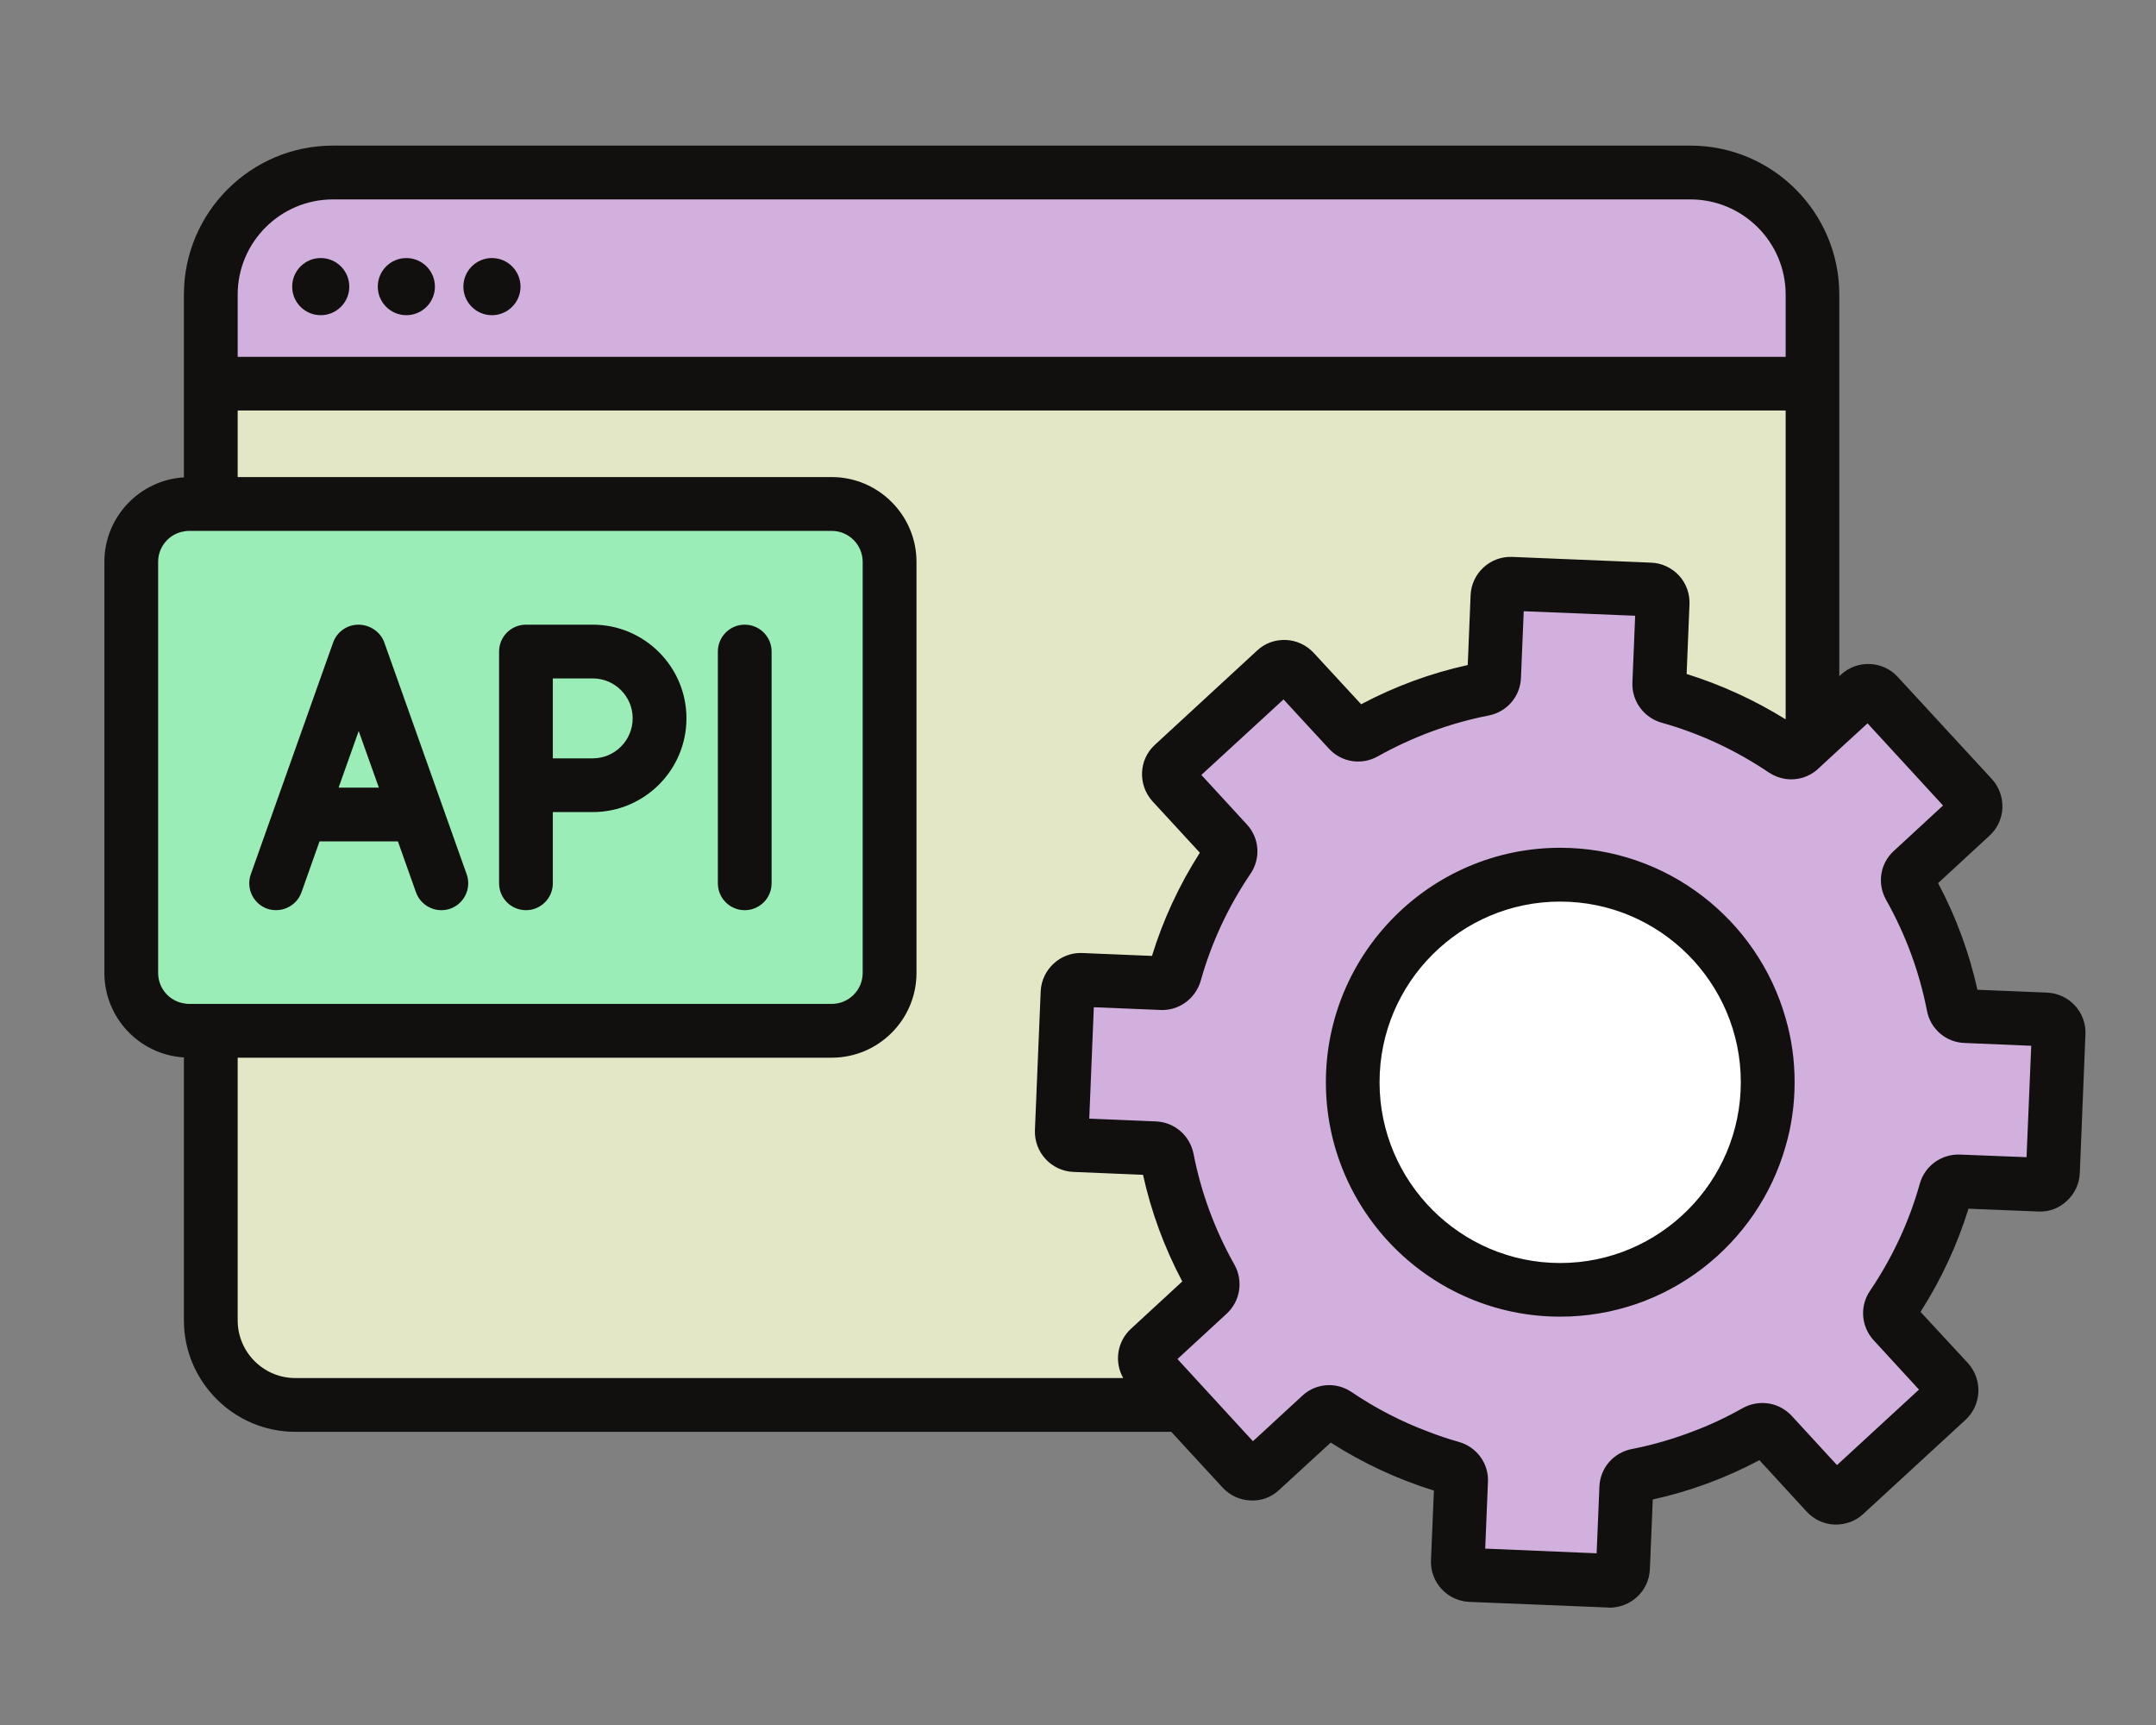 <svg xmlns="http://www.w3.org/2000/svg" xmlns:xlink="http://www.w3.org/1999/xlink" width="350" zoomAndPan="magnify" viewBox="0 0 262.5 210" height="280" preserveAspectRatio="xMidYMid meet" version="1.0"><rect x="0" y="0" width="262.5" height="210" fill="#808080" stroke="none"/><defs><clipPath id="8ecf92b152"><path d="M 12.262 17.727 L 254 17.727 L 254 195.887 L 12.262 195.887 Z M 12.262 17.727 " clip-rule="nonzero"/></clipPath></defs><path fill="#e4e7c5" d="M 220.676 46.699 L 220.676 160.738 C 220.676 166.434 216.07 171.031 210.383 171.031 L 35.961 171.031 C 30.266 171.031 25.668 166.434 25.668 160.738 L 25.668 46.699 L 220.676 46.699 " fill-opacity="1" fill-rule="nonzero"/><path fill="#d2b0dd" d="M 220.676 46.699 L 25.668 46.699 L 25.668 35.863 C 25.668 27.66 32.32 21.004 40.527 21.004 L 205.816 21.004 C 214.023 21.004 220.676 27.66 220.676 35.863 L 220.676 46.699 " fill-opacity="1" fill-rule="nonzero"/><path fill="#9aedb6" d="M 101.258 125.492 L 23.031 125.492 C 19.137 125.492 15.984 122.34 15.984 118.453 L 15.984 68.402 C 15.984 64.512 19.137 61.355 23.031 61.355 L 101.258 61.355 C 105.152 61.355 108.305 64.512 108.305 68.402 L 108.305 118.453 C 108.305 122.34 105.152 125.492 101.258 125.492 " fill-opacity="1" fill-rule="nonzero"/><path fill="#d2b0dd" d="M 248.281 144.227 L 238.473 143.82 C 237.742 143.785 237.094 144.277 236.891 144.984 C 235.473 150.043 233.246 154.738 230.387 158.973 C 229.977 159.59 230.027 160.395 230.523 160.938 L 237.191 168.172 C 237.789 168.82 237.746 169.836 237.094 170.438 L 224.648 181.898 C 223.996 182.5 222.98 182.457 222.383 181.809 L 215.719 174.57 C 215.219 174.027 214.422 173.918 213.773 174.277 C 209.324 176.777 204.457 178.609 199.301 179.609 C 198.574 179.754 198.039 180.355 198.004 181.094 L 197.605 190.898 C 197.566 191.785 196.82 192.473 195.938 192.434 L 179.031 191.742 C 178.148 191.703 177.461 190.957 177.492 190.07 L 177.898 180.27 C 177.926 179.531 177.441 178.883 176.727 178.68 C 171.676 177.262 166.973 175.035 162.746 172.184 C 162.129 171.766 161.324 171.816 160.773 172.312 L 153.547 178.98 C 152.891 179.578 151.875 179.539 151.281 178.883 L 139.812 166.438 C 139.215 165.789 139.254 164.777 139.91 164.176 L 147.141 157.516 C 147.688 157.012 147.801 156.211 147.441 155.562 C 144.934 151.113 143.109 146.246 142.109 141.09 C 141.965 140.363 141.363 139.828 140.621 139.797 L 130.812 139.395 C 129.93 139.355 129.242 138.609 129.285 137.727 L 129.977 120.82 C 130.008 119.938 130.754 119.25 131.645 119.281 L 141.445 119.688 C 142.188 119.715 142.836 119.23 143.031 118.516 C 144.457 113.465 146.676 108.762 149.535 104.535 C 149.945 103.918 149.902 103.113 149.398 102.57 L 142.734 95.336 C 142.133 94.68 142.18 93.668 142.828 93.07 L 155.277 81.609 C 155.926 81.004 156.941 81.043 157.543 81.699 L 164.203 88.93 C 164.707 89.48 165.504 89.59 166.148 89.23 C 170.602 86.73 175.473 84.898 180.621 83.898 C 181.348 83.754 181.891 83.152 181.914 82.414 L 182.32 72.605 C 182.355 71.723 183.102 71.035 183.988 71.074 L 200.898 71.766 C 201.781 71.801 202.469 72.547 202.43 73.434 L 202.027 83.238 C 201.996 83.977 202.488 84.625 203.195 84.82 C 208.25 86.246 212.949 88.465 217.184 91.324 C 217.797 91.734 218.602 91.691 219.145 91.188 L 226.383 84.527 C 227.031 83.922 228.043 83.969 228.645 84.617 L 240.109 97.07 C 240.707 97.715 240.668 98.73 240.02 99.332 L 232.781 105.992 C 232.238 106.496 232.121 107.297 232.488 107.945 C 234.988 112.395 236.82 117.262 237.82 122.418 C 237.965 123.137 238.566 123.68 239.305 123.707 L 249.105 124.113 C 249.988 124.145 250.676 124.891 250.645 125.781 L 249.949 142.688 C 249.91 143.57 249.164 144.258 248.281 144.227 " fill-opacity="1" fill-rule="nonzero"/><path fill="#ffffff" d="M 215.234 131.754 C 215.234 145.711 203.922 157.023 189.965 157.023 C 176.008 157.023 164.695 145.711 164.695 131.754 C 164.695 117.797 176.008 106.484 189.965 106.484 C 203.922 106.484 215.234 117.797 215.234 131.754 " fill-opacity="1" fill-rule="nonzero"/><g clip-path="url(#8ecf92b152)"><path fill="#11100e" d="M 77.031 87.449 C 77.031 90.133 74.852 92.32 72.168 92.32 L 67.309 92.32 L 67.309 82.59 L 72.168 82.59 C 74.852 82.59 77.031 84.77 77.031 87.449 Z M 64.035 110.805 C 65.84 110.805 67.309 109.344 67.309 107.531 L 67.309 98.863 L 72.168 98.863 C 78.457 98.863 83.578 93.746 83.578 87.449 C 83.578 81.164 78.457 76.047 72.168 76.047 L 64.035 76.047 C 62.23 76.047 60.766 77.512 60.766 79.316 L 60.766 107.531 C 60.766 109.344 62.23 110.805 64.035 110.805 Z M 87.402 107.531 L 87.402 79.316 C 87.402 77.512 88.867 76.047 90.672 76.047 C 92.48 76.047 93.945 77.512 93.945 79.316 L 93.945 107.531 C 93.945 109.344 92.48 110.805 90.672 110.805 C 88.867 110.805 87.402 109.344 87.402 107.531 Z M 43.672 88.996 L 46.129 95.883 L 41.227 95.883 Z M 32.523 110.621 C 34.219 111.207 36.098 110.332 36.707 108.629 L 38.902 102.434 L 48.449 102.434 L 50.648 108.629 C 51.125 109.965 52.391 110.805 53.738 110.805 C 54.098 110.805 54.469 110.742 54.828 110.621 C 56.531 110.012 57.422 108.141 56.82 106.438 L 46.793 78.219 C 46.332 76.918 45.027 76.047 43.641 76.047 C 42.262 76.047 41.023 76.918 40.559 78.219 L 30.535 106.438 C 29.934 108.141 30.824 110.012 32.523 110.621 Z M 42.527 34.898 C 42.527 36.812 40.973 38.371 39.047 38.371 C 37.129 38.371 35.574 36.812 35.574 34.898 C 35.574 32.973 37.129 31.414 39.047 31.414 C 40.973 31.414 42.527 32.973 42.527 34.898 Z M 52.953 34.898 C 52.953 36.812 51.395 38.371 49.473 38.371 C 47.555 38.371 45.996 36.812 45.996 34.898 C 45.996 32.973 47.555 31.414 49.473 31.414 C 51.395 31.414 52.953 32.973 52.953 34.898 Z M 63.375 34.898 C 63.375 36.812 61.816 38.371 59.895 38.371 C 57.977 38.371 56.418 36.812 56.418 34.898 C 56.418 32.973 57.977 31.414 59.895 31.414 C 61.816 31.414 63.375 32.973 63.375 34.898 Z M 189.957 153.758 C 177.832 153.758 167.965 143.871 167.965 131.746 C 167.965 119.617 177.832 109.758 189.957 109.758 C 202.082 109.758 211.949 119.617 211.949 131.746 C 211.949 143.871 202.082 153.758 189.957 153.758 Z M 189.957 103.207 C 174.227 103.207 161.43 116.02 161.43 131.746 C 161.43 147.488 174.227 160.289 189.957 160.289 C 203.004 160.289 214.027 151.492 217.41 139.52 C 218.133 137.039 218.5 134.441 218.5 131.746 C 218.5 129.051 218.133 126.453 217.41 123.973 C 214.027 112.012 203.004 103.207 189.957 103.207 Z M 246.738 140.875 L 238.617 140.555 C 236.387 140.477 234.359 141.914 233.742 144.105 C 232.453 148.715 230.406 153.105 227.68 157.141 C 226.402 159.02 226.594 161.48 228.117 163.152 L 233.641 169.168 L 223.66 178.359 L 218.133 172.348 C 218.027 172.25 217.949 172.152 217.844 172.066 C 216.305 170.66 214.027 170.391 212.164 171.43 C 210.176 172.551 208.113 173.523 205.988 174.309 C 203.605 175.211 201.18 175.918 198.688 176.402 C 196.453 176.836 194.832 178.699 194.734 180.957 L 194.395 189.098 L 180.828 188.527 L 181.164 180.387 C 181.262 178.145 179.789 176.148 177.609 175.535 C 176.375 175.18 175.148 174.781 173.945 174.309 C 170.66 173.086 167.516 171.465 164.562 169.469 C 162.688 168.191 160.207 168.383 158.57 169.906 L 153.793 174.309 L 152.551 175.449 L 151.496 174.309 L 145.484 167.762 L 143.359 165.449 L 149.359 159.922 C 151.012 158.379 151.398 155.938 150.293 153.953 C 147.91 149.723 146.238 145.18 145.32 140.477 C 144.883 138.246 143.004 136.621 140.762 136.523 L 132.621 136.184 L 133.176 122.621 L 141.316 122.953 C 143.527 123.051 145.551 121.598 146.191 119.398 C 147.48 114.793 149.52 110.402 152.25 106.375 C 153.527 104.496 153.344 102.016 151.797 100.352 L 146.27 94.34 L 156.273 85.148 L 161.801 91.141 C 163.328 92.805 165.766 93.188 167.742 92.082 C 172.004 89.703 176.539 88.027 181.25 87.105 C 183.473 86.672 185.082 84.793 185.18 82.551 L 185.52 74.41 L 199.086 74.961 L 198.75 83.105 C 198.668 85.363 200.137 87.359 202.305 87.98 C 206.922 89.27 211.312 91.312 215.352 94.039 C 215.984 94.457 216.691 94.727 217.41 94.832 C 218.82 95.027 220.277 94.609 221.363 93.59 L 223.941 91.211 L 227.379 88.059 L 236.57 98.062 L 230.578 103.594 C 228.914 105.109 228.516 107.559 229.641 109.555 C 232.016 113.773 233.691 118.312 234.613 123.039 C 235.031 125.262 236.922 126.891 239.168 126.969 L 247.309 127.312 Z M 35.953 167.762 C 32.086 167.762 28.938 164.613 28.938 160.738 L 28.938 128.762 L 101.266 128.762 C 106.945 128.762 111.586 124.145 111.586 118.445 L 111.586 68.398 C 111.586 62.719 106.945 58.078 101.266 58.078 L 28.938 58.078 L 28.938 49.973 L 217.41 49.973 L 217.41 87.574 C 213.645 85.234 209.586 83.375 205.352 82.047 L 205.699 73.574 C 205.754 72.266 205.301 71.027 204.43 70.07 C 203.539 69.117 202.336 68.547 201.027 68.496 L 184.109 67.797 C 181.43 67.691 179.156 69.785 179.051 72.469 L 178.703 80.961 C 174.195 81.949 169.836 83.559 165.723 85.734 L 159.957 79.488 C 159.066 78.531 157.863 77.965 156.574 77.91 C 155.219 77.859 154.008 78.309 153.055 79.199 L 140.609 90.676 C 138.633 92.48 138.516 95.562 140.328 97.559 L 146.086 103.809 C 143.574 107.742 141.617 111.949 140.258 116.371 L 131.77 116.02 C 129.141 115.898 126.824 117.992 126.707 120.688 L 126.004 137.59 C 125.906 140.293 128 142.551 130.676 142.668 L 139.168 143.02 C 140.156 147.523 141.766 151.879 143.945 156.004 L 137.68 161.781 C 136.004 163.336 135.648 165.816 136.754 167.762 Z M 19.254 118.445 L 19.254 68.398 C 19.254 66.539 20.609 64.98 22.391 64.695 C 22.586 64.648 22.809 64.629 23.023 64.629 L 101.266 64.629 C 103.34 64.629 105.035 66.324 105.035 68.398 L 105.035 118.445 C 105.035 120.527 103.34 122.215 101.266 122.215 L 23.023 122.215 C 22.809 122.215 22.586 122.199 22.391 122.148 C 20.609 121.867 19.254 120.305 19.254 118.445 Z M 28.938 35.863 C 28.938 29.473 34.148 24.277 40.527 24.277 L 205.816 24.277 C 212.203 24.277 217.41 29.473 217.41 35.863 L 217.41 43.441 L 28.938 43.441 Z M 249.238 120.84 L 240.758 120.492 C 239.758 115.965 238.148 111.613 235.969 107.512 L 242.238 101.727 C 244.211 99.922 244.332 96.84 242.52 94.844 L 231.047 82.398 C 229.223 80.422 226.141 80.305 224.156 82.117 L 223.941 82.312 L 223.941 35.863 C 223.941 25.867 215.82 17.727 205.816 17.727 L 40.527 17.727 C 30.527 17.727 22.391 25.867 22.391 35.863 L 22.391 58.113 C 17.012 58.434 12.707 62.934 12.707 68.398 L 12.707 118.445 C 12.707 123.922 17.012 128.41 22.391 128.73 L 22.391 160.738 C 22.391 168.211 28.488 174.309 35.953 174.309 L 142.605 174.309 L 148.867 181.109 C 149.758 182.062 150.961 182.621 152.27 182.664 C 153.547 182.738 154.812 182.266 155.75 181.375 L 162.02 175.617 C 165.949 178.133 170.156 180.086 174.582 181.461 L 174.227 189.934 C 174.109 192.617 176.203 194.895 178.898 195.012 L 195.801 195.699 C 195.871 195.699 195.938 195.719 196.004 195.719 C 197.227 195.699 198.398 195.246 199.301 194.422 C 200.277 193.539 200.824 192.328 200.879 191.027 L 201.23 182.547 C 205.719 181.559 210.09 179.957 214.211 177.758 L 219.969 184.027 C 220.859 184.98 222.051 185.551 223.359 185.598 C 224.715 185.629 225.918 185.18 226.859 184.309 L 239.305 172.852 C 241.281 171.023 241.41 167.945 239.605 165.949 L 233.828 159.707 C 236.355 155.766 238.297 151.547 239.672 147.145 L 248.145 147.488 C 249.484 147.562 250.691 147.09 251.645 146.199 C 252.602 145.316 253.168 144.125 253.223 142.816 L 253.91 125.898 C 254.027 123.234 251.934 120.957 249.238 120.84 " fill-opacity="1" fill-rule="nonzero"/></g></svg>